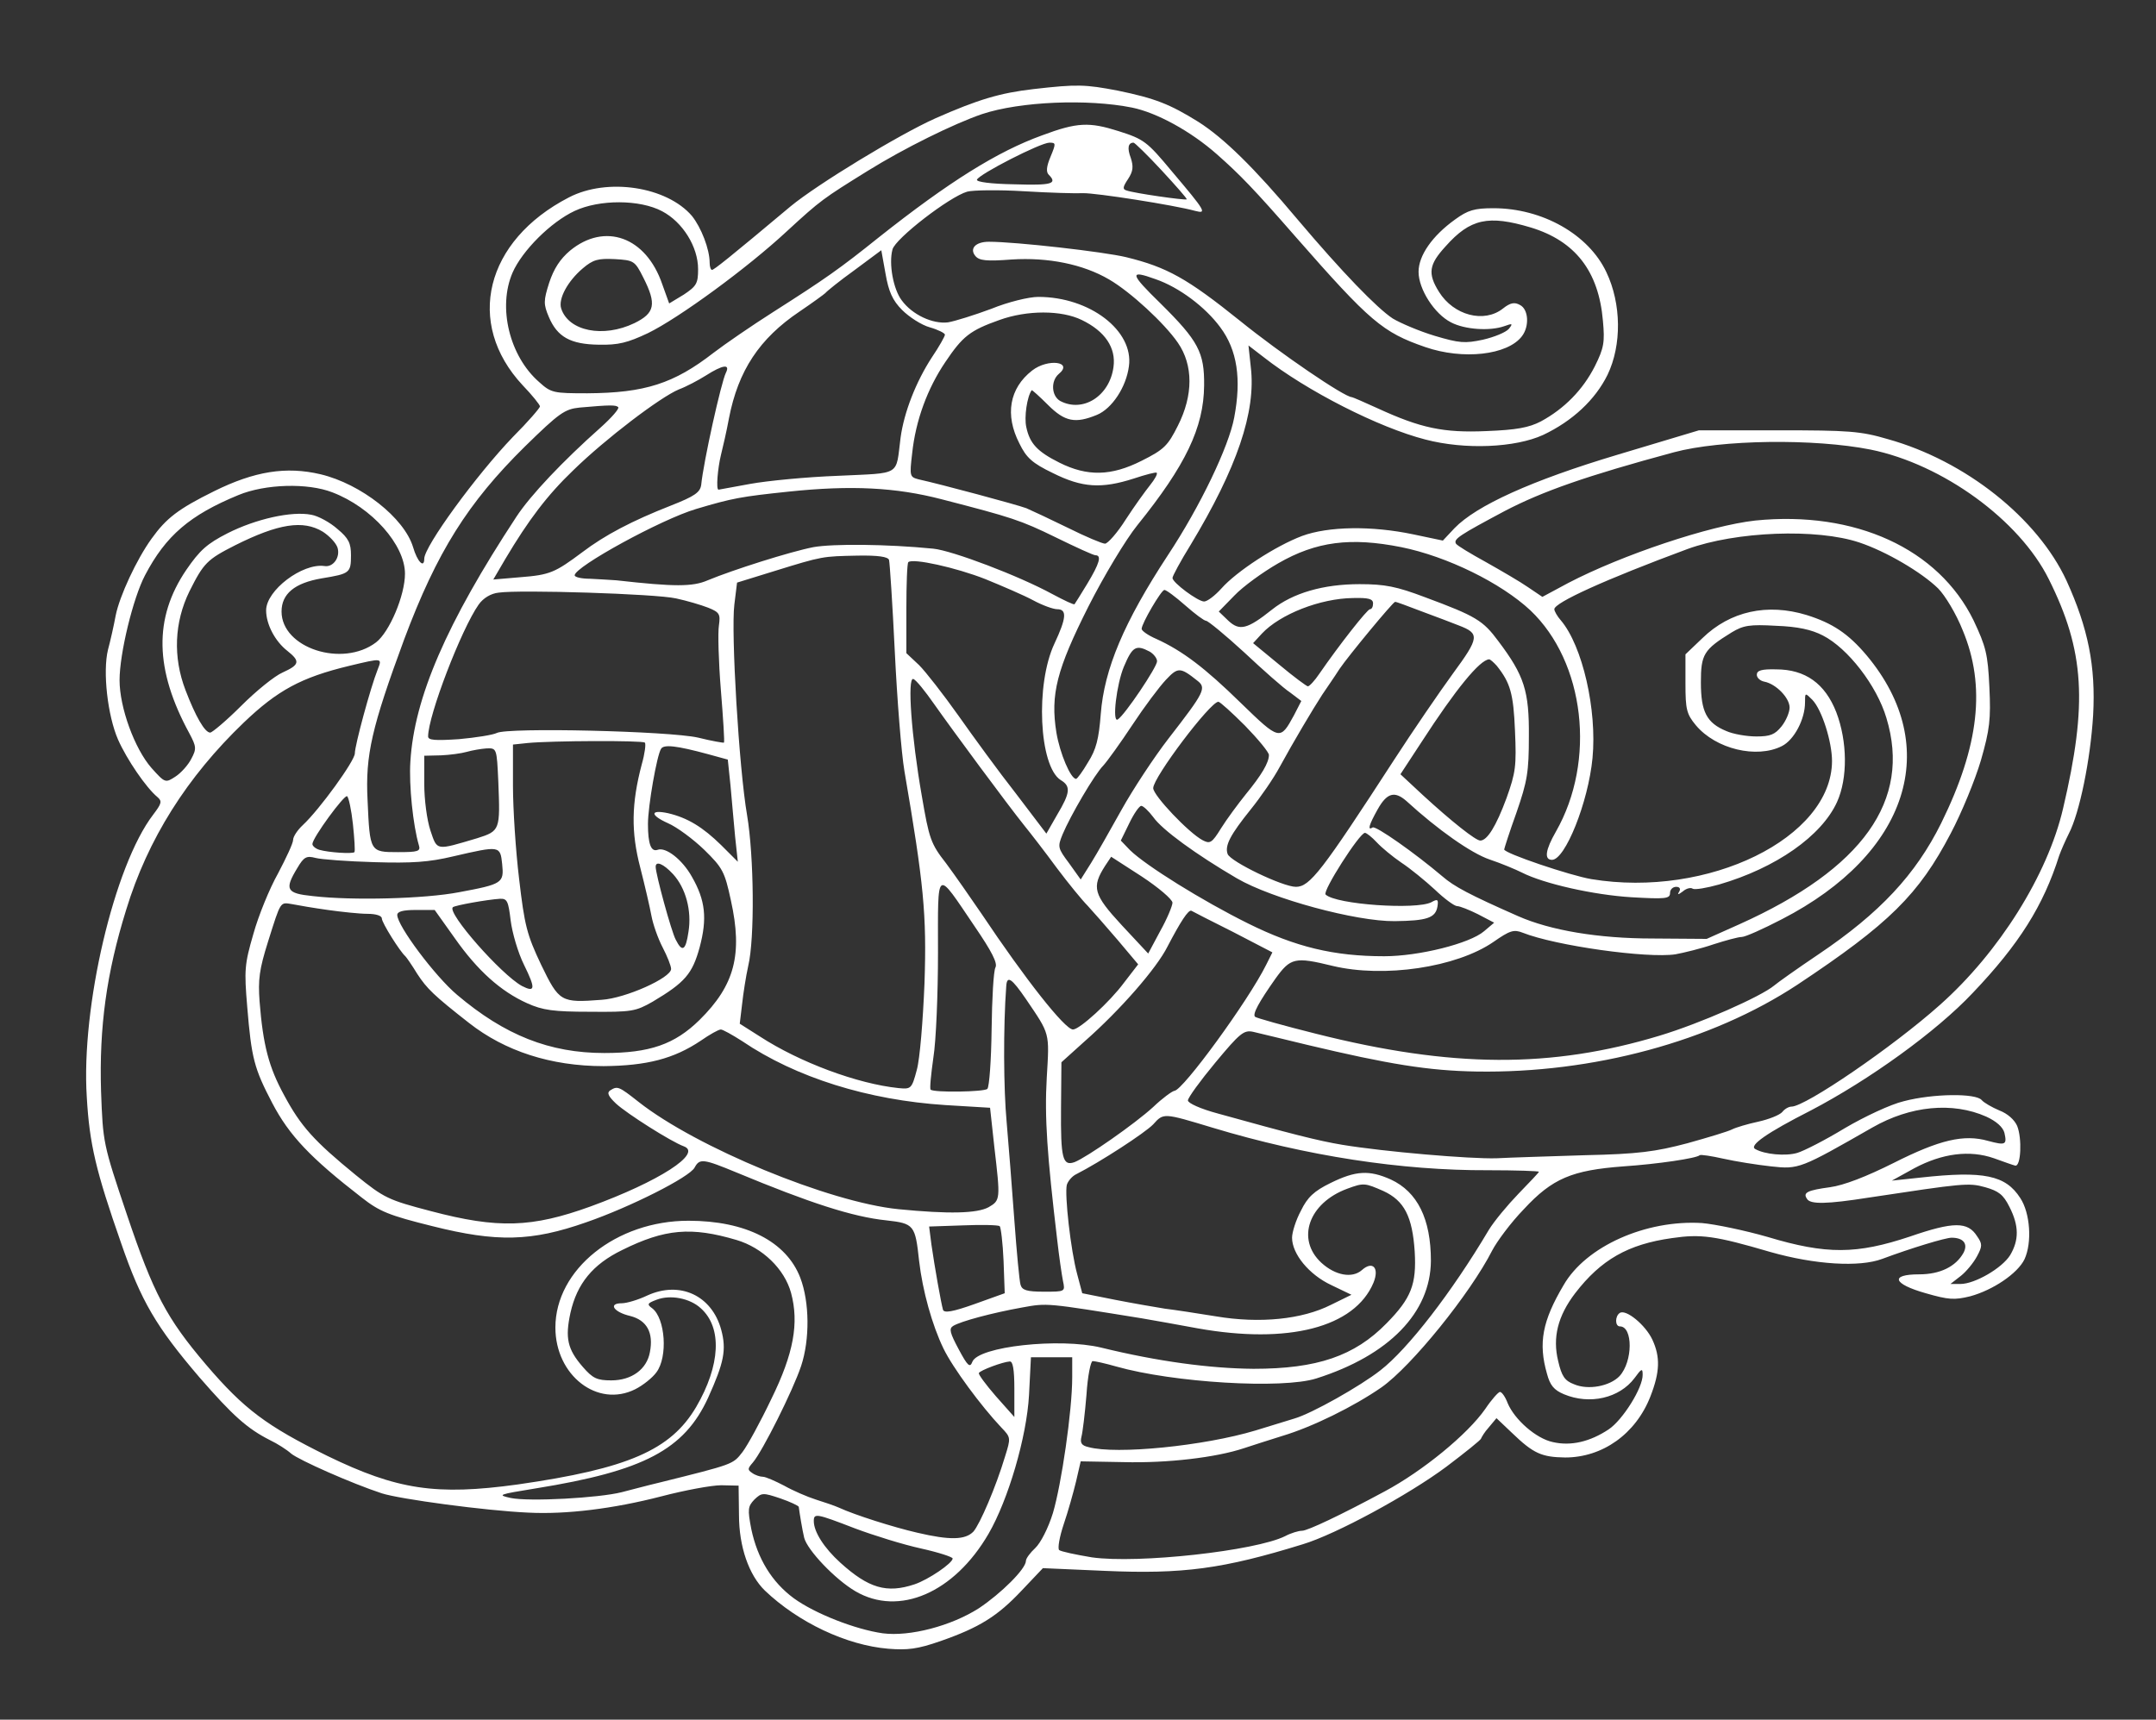 <?xml version="1.0" encoding="UTF-8" standalone="no"?>
<!DOCTYPE svg PUBLIC "-//W3C//DTD SVG 1.1//EN" "http://www.w3.org/Graphics/SVG/1.1/DTD/svg11.dtd">
<!-- Created with Vectornator (http://vectornator.io/) -->
<svg height="100%" stroke-miterlimit="10" style="fill-rule:nonzero;clip-rule:evenodd;stroke-linecap:round;stroke-linejoin:round;" version="1.1" viewBox="0 0 559 446" width="100%" xml:space="preserve" xmlns="http://www.w3.org/2000/svg" xmlns:vectornator="http://vectornator.io" xmlns:xlink="http://www.w3.org/1999/xlink">
<rect x="0" y="0" width="559" height="446" fill="#333333" stroke="none"/>
<defs/>
<g id="Untitled" vectornator:layerName="Untitled">
<path d="M268 23.1C259.3 24.1 253.6 25.8 242.5 30.7C233.1 34.9 211.9 47.8 205 53.5C188.9 67 185.1 70 184.6 70C184.3 70 184 69.2 184 68.2C184 64.6 181.8 59 179.4 56C172.9 48.4 157.5 46 147.5 51.2C125.8 62.4 120.5 83.8 135.5 99.9C138 102.5 140 105 140 105.4C140 105.8 136.9 109.4 133 113.3C123.5 123.2 110 141.7 110 144.9C110 147.5 108.2 145.7 107.1 141.9C104.8 134.3 93.6 125.5 83.1 123C74.2 120.9 66 122.2 55.5 127.4C46.2 132 43.1 134.4 39.3 139.7C35.4 145.1 31 154.6 30 159.6C29.5 162.3 28.6 166.3 28 168.5C26.6 174.2 27.9 185.6 30.6 191.8C32.9 197 37.9 204.3 40.8 206.7C42.1 207.8 41.9 208.4 39.7 211.3C29.6 224.5 21 261.2 22.5 284.5C23.2 296.8 24.9 303.8 31.4 322.4C36.6 337.5 40.5 344.1 51.7 357.2C60.4 367.2 64.1 370.5 70 373.5C71.9 374.4 74.4 376 75.5 377C77.6 378.7 91.1 384.7 99 387.3C103.7 388.8 125.8 391.8 137 392.3C146.8 392.8 159 391.3 171.4 388.1C177.5 386.5 184.5 385.2 187 385.2L191.5 385.3L191.6 392.9C191.6 401.2 194.2 408.5 198.3 412.5C207 420.8 219.5 426.7 230.3 427.6C235.3 428 237.9 427.7 243.9 425.6C253.9 422.1 258.6 419.2 264.9 412.5L270.4 406.7L286.4 407.4C306.7 408.3 317.1 406.9 337.8 400.5C346.4 397.9 365.2 387.7 375 380.4C379.9 376.7 384 373.4 384 373.1C384.1 372.8 384.9 371.4 386 370.2L388 367.8L392 371.6C397.6 377 399.7 377.9 405.8 378C415.5 378 424.1 371.9 427.9 362.2C430.4 355.8 430.5 351.9 428.4 347.4C426.6 343.6 421.6 339.5 420 340.5C418.7 341.3 418.7 344 420 344C423.4 344 423.4 353.1 419.9 356.9C417.4 359.5 411.8 360.6 408.1 359C405.7 358.1 404.9 356.9 404 353C402.5 346.9 403.9 341.3 408.4 335.4C415.1 326.7 422.1 322.7 433.5 321.1C441 320 444.7 320.5 459 324.7C470.6 328 482.1 328.7 488 326.5C495.5 323.7 504.4 321 506 321C509.1 321 510.3 322.6 509.1 324.9C507.1 328.5 503 330.5 497.6 330.5C489.9 330.5 490.8 333 499.3 335.4C505.2 337.1 506.7 337.2 510.8 336.2C516.7 334.6 523.1 330.3 524.9 326.6C526.9 322.3 526.4 314.6 523.8 310.7C520 304.8 514.4 303.6 498 305.4L490.5 306.2L496.3 303C503.6 299.1 510.7 298.2 517 300.4C519.5 301.3 522 302.2 522.5 302.3C524 302.6 524.3 295.2 523 292C522.3 290.4 520.5 288.8 518.4 288C516.5 287.2 514.4 286 513.8 285.3C512.3 283.5 501.2 283.6 493.6 285.6C490.2 286.4 483.4 289.6 478.3 292.6C473.2 295.7 467.7 298.5 466 299C463 299.9 457.5 299.4 455.1 298C453.4 297.1 458.1 293.8 469.5 288C484.6 280.1 502 267.6 511.5 257.5C523.5 244.9 529.8 234.9 533.9 221.9C534.4 220.5 535.5 218 536.4 216.2C539.2 210.8 542 197 542.7 185.5C543.4 172.8 541.4 162.9 535.8 150.6C528.3 134.4 509.6 119.5 489.5 113.9C482.4 111.8 479.3 111.6 461 111.6L440.5 111.6L419.5 117.9C397.1 124.6 382.8 131.1 377.1 137L374.1 140.2L366.5 138.6C355.6 136.3 344.4 136.5 337.6 139C330.7 141.6 320.6 148.2 316.7 152.6C315 154.5 313 156 312.2 156C310.6 156 304 151.1 304 149.9C304 149.4 306.1 145.5 308.7 141.3C320.7 121.4 325.7 106.8 324.3 95.2L323.7 89.6L327.6 92.6C338.8 101.4 357.5 110.9 369.6 114C379.9 116.7 392.9 116.1 400.1 112.8C407.7 109.2 413.6 103.7 416.8 97.2C420.5 89.5 420.4 78.8 416.5 70.6C411.9 60.8 399.9 54 387.2 54C382.3 54 380.6 54.5 377.3 56.9C371.3 61.2 367.8 66.3 367.8 70.5C367.8 75 371.9 81.4 376.2 83.6C379.8 85.5 386.3 85.9 390 84.6C392.2 83.8 392.3 83.9 391.2 85.3C390.4 86.2 387.5 87.4 384.5 88.1C379.8 89.1 378.4 89 372 87.1C368 85.9 363.1 83.8 361.1 82.6C357 79.9 348 70.6 336.5 57C325.1 43.4 317.3 35.8 310.7 31.6C303.3 27 299.5 25.5 289.8 23.5C281.4 21.9 279.3 21.8 268 23.1ZM293.5 27.9C299.9 29.2 308.7 34 315.5 40C321.6 45.4 325 48.9 336 61.5C355.2 83.4 358.5 86.2 369.5 90C379.3 93.4 390.9 92.1 394.6 87.2C396.6 84.6 396.3 80.2 394.1 79.1C392.7 78.3 391.6 78.5 389.7 80C384.8 83.9 376.9 81.8 373.1 75.7C370.1 70.9 370.5 68.6 374.8 63.9C381.2 56.7 385.9 55.7 396.9 59C408.4 62.5 414.5 70.3 415.6 83.2C416.1 88.7 415.9 90.2 413.5 95C410.4 101.1 405.6 106 399.5 109.3C396.4 110.9 393.2 111.5 385.4 111.8C374.2 112.3 368.3 111 357.2 105.9C353.7 104.3 350.7 103 350.5 103C348.6 103 332 91.7 321.5 83.2C307.8 72.2 302.6 69.3 292 66.7C286.2 65.3 263.4 62.7 256.4 62.7C252.9 62.7 251.3 64.5 252.9 66.4C253.9 67.6 255.8 67.8 262.3 67.3C271.7 66.7 280.8 68.5 287.6 72.5C293.1 75.7 301.9 83.8 305.4 88.9C309.4 94.7 309.4 102.5 305.4 110.4C302.8 115.6 301.8 116.6 296 119.5C288.1 123.5 281.9 123.6 274.7 120C268.9 117.1 267 115 266.1 110.8C265.5 108.2 266.3 102.8 267.5 101.2C267.6 101.1 269.5 102.8 271.7 105C276.1 109.4 278.8 109.9 284.4 107.6C288.3 106 292 100.4 292.7 95C294 85.8 282.6 77 269.2 77C266.8 77 261.4 78.3 257 80.1C252.7 81.7 247.6 83.3 245.8 83.6C241.8 84.1 236.5 81.6 233.8 77.9C231.6 75 230.4 68.4 231.4 64.7C232.1 61.9 246.2 51 250.8 49.7C252.3 49.3 258.9 49.2 265.5 49.6C272.1 50 279 50.2 280.8 50.1C284 50 304.5 53.2 309.9 54.7C313 55.5 312.6 54.8 303.8 44.4C297.4 36.7 296.6 36.1 290 34C282.4 31.6 279.3 31.7 270.2 35.1C258.6 39.3 246.1 47.1 227.8 61.6C217.7 69.7 214 72.3 200.5 80.9C195 84.4 188 89.2 185 91.5C174.7 99.5 167.2 101.9 152.3 102C143.5 102 142.9 101.9 139.8 99.1C132.1 92.4 129 79.7 132.9 70.7C135.4 65 142.8 57.6 149 54.7C155.4 51.7 165.9 51.7 171.7 54.8C177 57.6 181 64 181 69.8C181 73.5 180.6 74.2 177.3 76.4L173.5 78.7L171.7 73.7C167.5 61.4 156.8 57.6 147.8 65C145.2 67.2 143.6 69.7 142.4 73.3C140.9 78 140.9 78.9 142.3 82.2C144.5 87.4 147.9 89.3 155.3 89.4C160.3 89.5 162.7 88.9 168 86.4C176 82.5 193.8 69.5 204.1 59.9C212.8 51.9 213.4 51.5 225 44.3C234.5 38.4 247.3 32.1 254.6 29.6C264.5 26.3 282 25.6 293.5 27.9ZM272.4 40.6C271.3 43.2 271.2 44.6 271.9 45.3C274.3 47.7 272.6 48.1 263 47.8C257 47.7 253.1 47.2 253.3 46.6C253.8 45.2 269.8 37 272.1 37C273.8 37 273.8 37.2 272.4 40.6ZM301.2 44.2C304.9 48.2 307.8 51.5 307.7 51.7C307.3 52 294 50.1 292.1 49.4C291 49.1 291.1 48.5 292.5 46.4C293.8 44.4 293.9 43.2 293.2 41C292.2 38.4 292.5 37 293.9 37C294.2 37 297.5 40.2 301.2 44.2ZM233.9 80.4C235.7 82.2 238.9 84.3 241.1 84.9C243.2 85.5 245 86.4 245 86.8C245 87.2 243.5 89.9 241.6 92.7C237.5 99 234.4 106.9 233.5 113.5C232.2 123.6 233.9 122.6 217.3 123.4C209.1 123.7 198.9 124.7 194.5 125.5C190.1 126.3 186.4 127 186.3 127C185.6 127 186.1 121.4 186.9 118.1C187.4 116.1 188.4 111.8 189 108.5C191.4 96.1 196.9 87.8 207.3 80.8C210.7 78.5 213.7 76.3 214 76C214.3 75.6 217.6 72.9 221.5 70.1L228.5 64.9L229.6 71C230.4 75.6 231.4 77.9 233.9 80.4ZM166.8 72C170.3 78.9 169.8 81.2 164.5 83.8C156.4 87.7 147.4 85.9 145.5 80C144.7 77.5 147.2 72.9 151.1 69.6C153.8 67.3 155.1 67 159.4 67.2C164.3 67.5 164.6 67.6 166.8 72ZM299.6 72.4C305.7 74.5 312.5 79.6 316.4 84.9C320.8 90.8 321.9 98.3 320 108.3C318.6 115.8 311.2 131.3 302.8 144C291.4 161.4 286.3 173.5 285.4 185.2C284.9 191.7 284.2 194.4 282.1 197.7C280.7 200.1 279.3 202 279 202C277.6 202 274.8 195.4 273.9 190C272.3 180.1 274 173.6 282.2 157.3C286.2 149.4 291.9 139.9 294.9 136.2C307.4 120.7 312.1 110.9 312.2 100C312.3 91.4 310.7 88.4 300.9 78.7C292.9 70.9 292.7 69.9 299.6 72.4ZM280.5 83C286.5 85.9 289.4 90.2 288.7 95.2C287.7 102.7 280.8 107.1 274.9 104C272.6 102.7 272.4 98.8 274.5 97C278.4 93.8 271.7 92.9 267.6 96.1C261.7 100.7 260.5 107.6 264.3 115C266.1 118.7 267.6 120.1 273 122.7C280.6 126.5 285.6 126.8 294 124.1C297 123.1 299.7 122.4 299.9 122.6C300.2 122.9 299.4 124.3 298.2 125.8C297 127.3 294.1 131.3 291.9 134.7C289.7 138.2 287.2 141 286.5 141C285.8 141 281.5 139.2 276.9 136.9C272.4 134.7 267.5 132.4 266.1 131.8C263.7 130.9 244 125.6 238.1 124.3C235.9 123.7 235.8 123.5 236.5 117.6C237.4 109 240.5 100.7 245.1 93.9C249.6 87.2 251.5 85.7 259.1 83C266.3 80.4 275.2 80.4 280.5 83ZM188.2 96.7C187 99.1 182.4 119.7 181.8 125.8C181.5 127.7 180.1 128.7 174 131.1C163.8 135.1 156.8 138.8 151 143.2C143.9 148.5 142.6 149.1 134.9 149.7L127.9 150.3L131 145C137 134.9 141.9 128.4 148.7 121.9C157 113.8 171.2 103 176 101C177.9 100.3 181.1 98.6 183 97.4C187.4 94.6 189.4 94.3 188.2 96.7ZM160.3 105.6C160.6 106 158.6 108.3 155.7 110.9C145.9 119.6 137.5 128.5 133.9 134C115.7 161.7 107.4 181 106.4 197.5C106 203.7 107.1 214.1 108.6 219.2C109.1 220.8 108.4 221 103.2 221C95.9 221 95.9 221 95.3 207.5C94.7 195.8 96.4 188.6 104.8 165.8C113.3 143.1 121.3 130.4 136.1 115.8C145 107.1 146.4 106.1 150.3 105.7C158.2 105 159.7 105 160.3 105.6ZM485 116.6C503.7 120.4 523.6 134.9 531.2 150.2C540.5 168.8 541.3 182.5 534.9 209.7C530.9 226.9 518.3 247 503 260.6C490.8 271.5 468.1 287 464.5 287C463.8 287 462.7 287.6 462.1 288.4C461.4 289.2 458.6 290.3 455.9 290.9C453.1 291.5 450.1 292.4 449.1 292.9C448.2 293.4 442.9 295 437.5 296.5C429.2 298.7 424.7 299.3 411 299.6C401.9 299.9 391.6 300.2 388 300.4C381.1 300.6 358.9 298.7 348 296.9C341.9 295.9 334.5 294 315.8 288.8C311.3 287.6 308 286.1 308 285.4C308 284.7 311.2 280.3 315.1 275.6C321.5 267.9 322.5 267.1 324.9 267.6C326.3 267.9 332.7 269.5 339 271C360 276 370.4 277.7 382.8 277.9C413 278.4 443.7 270.1 466 255.4C489.8 239.6 497.5 232 505.8 216.1C508.6 210.8 512.1 202.3 513.6 197.2C515.9 189.2 516.2 186.5 515.8 178.2C515.4 169.6 514.9 167.7 511.7 160.9C502.6 142.3 481 132.4 455.1 135C443.3 136.3 420.6 143.9 406.6 151.2L399.9 154.8L396.2 152.3C394.2 150.9 389.2 148 385.3 145.8C381.3 143.6 377.8 141.5 377.5 141C376.8 139.8 378.4 138.8 390.2 132.5C400 127.4 411.4 123.4 434 117.3C446.3 114 470.4 113.7 485 116.6ZM86.2 127.7C96.4 131.6 105 141.3 105 148.8C105 154.4 101 163.9 97.5 166.6C88.8 173.2 73 168.1 73 158.6C73 154 76.4 151.2 83.4 150C90.7 148.8 91 148.6 91 144C91 140.9 90.4 139.6 87.5 137.2C85.6 135.5 82.5 133.8 80.7 133.5C75.6 132.5 66.3 134.6 59 138.3C53.7 141 51.8 142.7 48.3 147.8C39.8 160.3 40.1 173.7 49.1 190.2C50.9 193.6 51 194.2 49.6 196.8C48.8 198.4 46.9 200.5 45.5 201.4C42.9 203.1 42.8 203.1 39.3 199.2C34.9 194.2 31 183.5 31 176.4C31 169.5 34.5 155.1 37.6 149.2C43 138.9 49.2 133.6 61.8 128.4C68.8 125.5 79.8 125.2 86.2 127.7ZM244.2 129.5C262.4 134.2 264.6 134.9 273.8 139.4C278.9 141.9 283.5 144 284 144C285.7 144 285.1 146.1 281.9 151.4C280.2 154.2 278.7 156.6 278.6 156.7C278.4 156.9 275.9 155.7 272.9 154.1C264.1 149.3 246.9 142.8 242 142.3C229.9 141.1 216 141 210.9 141.9C204.8 143.1 190 147.8 183.5 150.5C179.6 152.2 174.9 152.2 159.8 150.5C158.2 150.4 155.2 150.2 153 150.1C150.8 150.1 149 149.7 149 149.2C149 147 171.4 134.7 180.5 132C189.9 129.2 192.1 128.8 204.5 127.5C220.7 125.8 232.3 126.4 244.2 129.5ZM83.7 137.9C85.4 139 87.1 140.8 87.5 142C88.3 144.5 86.4 147.2 84.1 146.8C78.4 146 69 153.1 69 158.3C69 161.9 71.3 166.3 74.5 168.8C77.9 171.5 77.7 172.4 73.3 174.4C71.2 175.3 66.4 179.2 62.5 183.1C58.7 186.9 55 190 54.5 190C53.1 190 50.7 185.8 48.1 179C44.8 170.4 45.2 161.4 49.1 153.4C52.8 146 53.7 145.1 61 141.4C72.2 135.8 78.6 134.8 83.7 137.9ZM482.1 140.7C489 143 498.2 148.4 502.5 152.6C504.3 154.4 507.2 159.2 508.9 163.5C514.9 177.9 513.2 193.4 503.3 213.5C496.7 226.8 487.4 236.8 471.5 247.5C466 251.2 460.8 254.9 460 255.6C456.5 258.5 440.9 265.4 430.3 268.6C402.2 277.1 376.5 277 341.2 268.1C332.8 266 325.7 264 325.4 263.7C324.7 263 326.4 259.9 330.7 253.8C334.6 248.4 335.7 248.1 345.5 250.5C358.8 253.7 377.6 250.9 387.2 244.3C391.5 241.3 392.5 241 394.8 241.9C403.4 245.3 427.1 248.6 434.4 247.5C436.6 247.1 441.1 246 444.3 244.9C447.4 243.9 450.7 243 451.6 243C452.5 243 457.2 240.9 462 238.4C494.8 221.5 503.8 193.7 484 170C479.2 164.3 475.1 161.6 468.4 159.5C458.2 156.4 448.6 158.5 441.4 165.5L437 169.7L437 177.3C437 184 437.3 185.2 439.7 188.1C444.9 194.3 455.5 196.8 462 193.5C465.2 191.9 468 186.5 468 182.2C468 179.6 468 179.6 469.9 181.5C472.4 184.1 475 192.4 475 197.4C474.9 217.3 442.9 233 412.6 228C407.2 227.1 390 221.3 390 220.3C390 220.1 391.4 215.7 393.2 210.7C396 202.6 396.4 200.2 396.4 191C396.5 179.2 395.2 175.2 388.5 166.3C384.5 160.9 382.7 159.8 369.5 154.9C362.1 152.1 359.1 151.5 352.5 151.5C343.1 151.5 335.2 153.8 329.8 158.1C323.4 163.2 321.4 163.7 318.5 161L316 158.6L320.1 154.4C322.3 152.1 327.4 148.4 331.4 146.1C341.3 140.4 350.2 139.3 363.3 141.9C375.2 144.3 389.2 151.2 396.8 158.3C410.9 171.7 413.9 197.3 403.4 215.7C400.7 220.4 400.3 223 402.4 223C405.8 223 411.8 208.1 412.9 196.6C414.1 184.1 410.3 167.5 404.7 160.9C403.8 159.9 403 158.5 403 158C403 156.3 416.2 150.3 437.5 142.4C450.1 137.8 471.1 137 482.1 140.7ZM230.5 145.2C230.7 145.9 231.4 156.6 232 169C232.6 181.4 233.7 195.3 234.5 200C239.5 229.2 240.3 237.1 239.7 255C239.3 264.7 238.5 274.7 237.7 277.5C236.4 282.4 236.2 282.5 233 282.2C222.3 281.1 207.3 275.5 197 268.8L191.8 265.5L192.4 260.5C192.7 257.7 193.4 253.2 194 250.5C195.7 243.4 195.5 222.1 193.7 211.4C191.6 199.3 189.5 163.9 190.4 156.8L191.1 151.1L200.8 148.1C213.4 144.2 213.2 144.3 222.3 144.1C227.7 144 230.2 144.4 230.5 145.2ZM255.5 150.2C259.9 152 265.5 154.4 267.9 155.7C270.3 157 273.1 158 274.1 158C276.7 158 276.5 160.3 273.4 166.9C268.4 177.5 269.4 198.7 275 202.3C277.7 203.9 277.5 205.6 274.1 211.3L271.3 216.2L263.4 205.8C259 200.2 252.3 191 248.5 185.6C244.6 180.1 240 174.2 238.3 172.5L235 169.4L235 157.8C235 151.5 235.2 146.1 235.5 145.8C236.6 144.7 247.9 147.2 255.5 150.2ZM175.3 155.2C178.1 155.8 181.8 156.9 183.6 157.6C186.6 158.8 186.8 159.3 186.4 162.2C186.1 164 186.3 171.5 186.9 178.9C187.5 186.3 187.9 192.5 187.7 192.6C187.6 192.7 184.6 192.2 181 191.3C173.5 189.6 131.6 188.6 128.8 190.1C127.8 190.6 123.4 191.3 119 191.7C112.9 192.1 111 192 111 191C111 185.6 119.6 163.2 124.1 156.8C125.3 155.1 127.3 153.9 129.3 153.7C134.7 152.9 170 154 175.3 155.2ZM307.3 157C309.8 159.2 312.2 161 312.7 161C313.2 161 317.7 164.7 322.6 169.2C327.5 173.8 332.8 178.5 334.5 179.6L337.4 181.8L335.5 185.5C331.9 192.1 331.8 192.1 321.7 182.3C312.4 173.2 306.6 168.8 299.8 165.7C297.7 164.8 296 163.6 296 163.1C296 161.7 301.1 153 301.9 153C302.4 153 304.8 154.8 307.3 157ZM356 156.5C356 157.3 355.7 158 355.2 158C354.5 158 347.2 167.3 342.1 174.7C340.9 176.5 339.5 178 339.1 178C338.8 178 335.4 175.5 331.7 172.4L324.9 166.8L327.2 164.3C331.9 159.3 342.3 155.2 350.8 155.1C354.8 155 356 155.3 356 156.5ZM368.7 158.6C372.5 160 376.7 161.6 378.2 162.2C383.7 164.3 383.6 165.3 376.7 174.7C373.2 179.5 366.3 189.6 361.5 197C342.7 226 339.6 230 336 230C332.6 230 319.1 223.5 318.3 221.5C317.5 219.3 319 216.5 324.3 209.9C326.8 206.8 330.2 201.9 331.8 198.9C335.4 192.3 340.4 183.9 342.8 180.2C343.8 178.7 345.9 175.7 347.3 173.5C349.6 170.1 361.1 156.2 361.7 156.1C361.9 156 365 157.2 368.7 158.6ZM472.6 164.8C479.1 168.1 486.6 177.8 489.1 186.2C495.6 207.6 483 225.3 451 239.7L442.5 243.5L428.5 243.4C414.4 243.4 402 241.3 393.6 237.6C380.9 232 377 229.9 374 227.3C366.8 221.2 356.7 214.1 355.9 214.6C354.5 215.5 354.9 214 357.2 209.9C359.6 205.6 361.6 205.1 364.6 207.7C372.9 215.3 381.5 221.3 386.2 222.9C389.2 223.9 393 225.5 394.6 226.3C400.3 229.2 413.2 232.1 423 232.7C431.8 233.2 433 233.1 433 231.6C433 230.7 433.7 230 434.6 230C435.5 230 435.8 230.5 435.4 231.2C434.8 232.1 435.1 232.1 436.3 231.2C437.2 230.4 438.4 230.1 438.9 230.5C439.5 230.8 442.5 230.3 445.7 229.4C460.5 225.1 472.3 216.8 476.3 208C479.1 201.8 479 192.3 476.1 184.7C473.2 177.3 468.1 173.6 460.5 173.6C456.7 173.5 455.5 173.9 455.5 175C455.5 175.8 456.4 176.6 457.5 176.8C460.5 177.4 464 181 464 183.5C464 184.7 463.1 186.9 461.9 188.4C460.2 190.5 459 191 455.4 191C452.9 191 449.4 190.4 447.6 189.6C442.5 187.5 441 184.6 441 177C441 169.7 441.7 168.5 449 164C452 162.2 453.6 161.9 460.5 162.3C466.1 162.5 469.7 163.3 472.6 164.8ZM298.1 169C299.1 169.6 300 170.7 300 171.5C300 173 291.6 185.5 289.8 186.6C288.3 187.5 289.5 177.4 291.4 172.9C293.6 167.7 294.5 167.1 298.1 169ZM97.9 173.7C96.1 178.2 92 193.3 92 195.4C92 197.3 82.9 209.9 78.5 214C77.1 215.3 76 217 76 217.8C76 218.7 74.2 222.5 72.1 226.5C69.9 230.4 67 237.5 65.7 242.2C63.4 250.1 63.3 251.6 64.1 261.1C65.2 274.5 65.9 277.1 70.6 286.1C75 294.5 80.5 300.3 93.8 310.6C98.4 314.2 100.8 315.2 112.1 318C128.8 322.2 137.8 322 152 317C163.3 313.1 178.8 305.3 180.1 302.8C181.4 300.4 182.3 300.5 191 304.1C210 312 221.1 315.6 229.8 316.5C237 317.3 237.3 317.7 238.3 327C239.2 334.8 241.7 343.7 244.6 349.7C247 354.7 254.4 364.7 259.6 370.2C262.1 372.8 262.1 372.9 260.6 377.7C258.2 385.7 254.1 395.2 252.4 397.2C250.3 399.4 246.3 399.5 237.8 397.5C231.7 396.1 221.6 392.9 217.5 391C216.4 390.5 213.7 389.6 211.5 388.9C209.3 388.2 205.6 386.6 203.3 385.3C201 384.1 198.5 383 197.8 383C197.1 383 195.8 382.6 195 382C193.8 381.2 193.8 380.9 195.2 379.3C197.7 376.4 205.6 360.6 207.7 354.3C210 347.4 209.9 337.7 207.5 331.4C203.9 322 193.4 316.6 178.5 316.6C159.8 316.6 144 329.2 144 344.3C144 356.7 154.9 365.2 164.7 360.3C166.7 359.3 169.2 357.3 170.2 355.9C173.2 351.9 172.5 341.9 169.1 339.3C167.7 338.3 167.8 338 170.2 337.1C173.8 335.7 178.9 336.7 181.7 339.3C187.3 344.3 186.8 354.1 180.5 364.9C173.9 376.1 162.8 380.9 134.2 385C113.1 387.9 103 386.4 84.9 377.6C69.1 369.8 63.3 365.5 53.4 353.9C43.2 341.9 39.8 335.5 32.9 315C26.7 296.6 26.7 296.4 26.2 283C25.7 266.4 27.6 252.4 32.7 236C38.3 217.6 48.5 201.5 63.2 187.4C72 179 78.1 175.7 90.5 172.7C99.3 170.6 99.1 170.6 97.9 173.7ZM388.1 172.7C391.6 177.1 392.4 179.9 392.8 189.5C393.2 198.6 393 200.3 390.6 207C387.9 214.3 385.6 218 383.8 218C382.6 218 376.3 213 368.9 206.2L363.1 200.8L368.6 192.4C377.4 178.8 383.7 171.1 386.1 171C386.4 171 387.3 171.8 388.1 172.7ZM310.4 176.5C312.9 178.4 312.3 179.5 303 191.5C299.2 196.4 293.7 204.8 290.8 210C287.9 215.2 284.4 221.4 282.9 223.8L280.2 228.1L277.2 223.9C274.2 219.9 274.2 219.6 275.5 216.4C277.5 211.6 283.8 200.8 286.1 198.5C287.1 197.4 290.5 192.7 293.6 188C296.7 183.3 300.6 178.1 302.3 176.3C305.4 173 306 173 310.4 176.5ZM242.2 182.6C247.2 189.7 261.1 208.5 265.5 214C267.2 216.1 271 221 274 225.1C277 229.1 280.6 233.5 282 234.9C283.3 236.3 286.8 240.3 289.8 243.8L295.1 250.1L291.4 254.9C287.7 259.9 279.9 267 278.2 267C276.1 267 265.8 253.9 254.5 237C251.7 232.9 247.6 227 245.3 223.9C241.3 218.8 240.9 217.5 239 206.4C236.3 191 235.2 175.6 236.8 176.1C237.5 176.3 239.9 179.3 242.2 182.6ZM322.8 188.2C326.2 191.7 329 195.1 329 195.8C329 197.8 327.1 201 323 206C321 208.5 318.1 212.4 316.6 214.8C314.2 218.7 313.7 218.9 311.8 217.9C308.2 216 299 206.3 299 204.4C299 201.6 313.8 182 315.9 182C316.3 182 319.4 184.8 322.8 188.2ZM167.2 192.6C167.5 192.9 167.2 195.4 166.4 198.2C163.7 208.4 163.6 215.8 166 225C167.2 229.7 168.5 235.3 168.9 237.5C169.3 239.7 170.6 243.4 171.8 245.7C173 248 174 250.5 174 251.3C174 253.6 162.2 258.9 156 259.3C145.4 260.1 145 259.9 140.3 250.2C136.6 242.4 136 240 134.6 228C133.7 220.6 133 209.7 133 203.8L133 193.1L136.8 192.7C142.9 192.1 166.6 192 167.2 192.6ZM183.6 195.6L188.7 197L189.4 203.7C189.7 207.5 190.3 213.4 190.6 217L191.3 223.5L187 219.2C182.2 214.5 178.3 212.1 173.2 210.9C168.5 209.9 168.5 211.4 173.2 213.5C175.5 214.5 179.7 217.6 182.6 220.4C187.4 225.1 187.9 226.1 189.5 233.5C192.6 247.5 190.5 255.5 181.4 264.5C174.9 270.9 168.4 273.1 156.7 273.1C142.5 273.1 130.9 268.5 118.5 258C112.8 253.2 103 240.1 103 237.3C103 236.4 104.5 236 107.8 236L112.7 236L117.9 243.3C123.8 251.7 129.8 257.1 136.7 260.2C140.7 262 143.5 262.4 153 262.4C163.8 262.5 164.8 262.3 169.2 259.8C177.6 254.8 179.5 252.6 181.4 245.7C183.4 238.2 182.9 233.5 179.4 227.4C176.9 222.9 172.6 219.6 170.5 220.4C168.8 221 168 218.9 168 213.7C168 209.1 170.3 195.9 171.4 194.2C172.1 193 175.5 193.4 183.6 195.6ZM129.2 202.7C129.7 215.3 129.7 215.5 123.7 217.4C112.9 220.6 113.4 220.7 111.6 215.4C110.7 212.7 110 207.4 110 203.3L110 196L114.3 195.9C116.6 195.8 119.6 195.4 121 195C122.4 194.6 124.7 194.2 126.1 194.1C128.8 194 128.8 194 129.2 202.7ZM91.5 213.7C91.9 217.5 92.1 220.7 91.9 221C91.4 221.5 85.2 221.1 82.8 220.4C81.8 220.1 81 219.4 81 218.9C81 217.3 89.3 206 90 206.5C90.4 206.8 91.1 210 91.5 213.7ZM299 211.9C301.3 215.2 310.1 221.6 320.7 227.8C329.8 233.1 351.6 239 361.6 238.9C369.9 238.8 372.2 238.1 372.7 235.1C373 233.2 372.7 233.1 371.1 234C367.2 236 346.4 234.6 343.7 232C342.8 231.2 352.5 216 353.9 216C354.3 216 355.7 217.1 357 218.5C358.2 219.8 361.1 222.2 363.3 223.7C365.6 225.2 369.5 228.4 372 230.7C374.5 233.1 377.1 235 377.8 235C378.5 235 381 236 383.2 237.1L387.4 239.3L384.8 241.5C381.1 244.7 367.9 248 358.9 248C345.8 248 335.9 245.6 323.6 239.5C311.7 233.6 297.1 224.5 293 220.5L290.6 218L292.8 213.5C294 211 295.4 209 295.9 209C296.4 209 297.8 210.3 299 211.9ZM130.2 224.1C130.7 229 130.3 229.3 119 231.4C110.2 233.1 91.4 233.6 81.1 232.4C74.2 231.7 73.7 230.7 77.1 225.1C78.8 222.2 79.5 221.9 81.8 222.5C83.3 222.9 90.1 223.4 97 223.6C106.9 223.9 111.2 223.6 117.5 222.1C129.6 219.3 129.7 219.3 130.2 224.1ZM304 234.1C304 234.9 302.6 238.3 300.8 241.5L297.7 247.3L290.8 239.9C283.5 232 283 230.1 286.5 224.6L288.1 222.2L296 227.3C300.4 230.2 303.9 233.2 304 234.1ZM174.5 226.7C177.8 230.3 179.4 236.2 178.5 241.7C177.8 246.5 176.9 247.1 175.2 243.7C174.1 241.7 170 226.7 170 224.8C170 223.2 172 224 174.5 226.7ZM252.8 240.4C257.1 246.7 258.7 249.8 258.1 250.9C257.6 251.8 257.2 259 257.1 267C257 275 256.5 281.9 256 282.4C255.2 283.2 242.1 283.4 241.3 282.6C241 282.4 241.4 278.6 242 274.3C242.7 270 243.2 257.8 243.2 247.1C243.2 224.7 242.5 225.2 252.8 240.4ZM132.4 238.7C132.8 241.9 134.3 247.1 135.9 250.3C138.9 256.4 138.8 257.5 135.3 255.7C129.9 252.7 115.9 236.8 117.4 235.3C117.9 234.8 126.4 233.3 129.6 233.1C131.5 233 131.8 233.7 132.4 238.7ZM85 236C88.6 236.5 93.2 237 95.3 237C97.5 237 99 237.5 99 238.2C99 239.3 103.7 246.8 105.1 248C105.4 248.3 106.8 250.3 108.2 252.6C110.7 256.4 112.4 258.1 121.6 265.3C130.9 272.6 142.8 276.5 156.5 276.5C167.7 276.4 174.7 274.6 181.7 269.9C184 268.3 186.3 267 186.9 267C187.4 267 189.9 268.4 192.4 270C206.4 279.5 225.1 285.3 245.1 286.6L256.7 287.3L257.8 297.4C259.4 311.1 259.4 311.3 256.3 313.1C253.3 314.7 246.1 314.9 232.9 313.6C215 311.8 180.6 297.6 165.6 285.8C160.4 281.7 160.1 281.6 158.2 282.8C157.3 283.4 157.7 284.3 159.7 286.2C162.5 288.8 174 296.1 177.3 297.3C182.2 299.1 170.9 306.4 153.1 312.9C137.9 318.4 129.1 318.7 111.7 314.1C100.6 311.2 99.6 310.7 92.3 304.8C81.4 295.9 78 292.1 73.7 284.1C69.7 276.8 68.2 271.1 67.3 259.7C66.9 254.1 67.2 251.5 69.5 244.2C72.9 233.4 72.6 234 75.8 234.5C77.3 234.8 81.4 235.5 85 236ZM319.7 241.7L329.9 247L328.3 250.2C323.7 259.5 306.7 282.8 304.5 282.9C303.9 283 301.4 284.8 299 287.1C294.2 291.5 281.7 300.2 278.6 301.4C275.5 302.5 275 300.4 275.1 287.5L275.2 275.5L281.3 270C290.5 261.9 299.9 251.1 302.7 245.5C306.1 239 308.1 235.9 308.9 236.2C309.2 236.4 314.1 238.9 319.7 241.7ZM266 259.1C272.3 268.4 272.1 267.6 271.4 279.5C270.8 289.8 271.5 299.6 274.1 321.5C274.6 325.9 275.3 330.7 275.6 332.2C276.2 335 276.2 335 270.7 335C266.2 335 265 334.6 264.6 333.2C264.3 332.2 263.6 324.7 263 316.5C262.4 308.2 261.5 296.8 261 291C260.2 282.5 260.1 266.4 260.9 255.7C261.1 252.9 262.3 253.7 266 259.1ZM515 289.6C517.6 290.8 519.3 292.3 519.7 293.8C520.4 296.9 520 297.1 515.5 295.9C509.2 294.1 502.9 295.6 491 301.6C483.8 305.2 478.1 307.4 474.5 307.9C468.6 308.7 467.4 309.3 468.5 310.9C469.3 312.4 473.7 312.3 484.5 310.6C509 306.9 510.4 306.7 514.7 307.9C518.2 308.9 519.4 309.8 521 313C523.5 317.9 523.5 321.6 521.2 325.5C519.1 328.9 512 333 508.3 333L505.7 333L508.4 330.9C509.8 329.8 511.7 327.5 512.6 325.8C514 323.2 514 322.6 512.6 320.6C510.2 316.8 506.5 316.8 495.2 320.7C481.4 325.3 473.6 325.4 458.3 320.8C452.4 319.1 444.7 317.5 441.3 317.2C426.8 316.3 411.2 323.2 405.4 333.3C399.9 342.6 398.8 348.3 401.1 356.3C401.9 359.3 402.9 360.5 405.5 361.6C412.2 364.4 419.9 362.6 423.8 357.4C425.6 354.9 425.9 354.8 425.9 356.5C426 359.9 420.7 368.3 417.1 370.7C412.3 373.9 407.3 375.1 402.6 374C398.3 373.1 392.7 368.2 390.9 363.9C390.3 362.3 389.4 361 388.9 361C388.5 361 386.7 363 385.1 365.4C380.5 372 368.9 381.5 359 386.8C347.5 393 339 397 337.6 397C336.7 397 334.7 397.6 333.2 398.4C325.6 402.2 295.1 405.6 283.1 403.9C278.9 403.2 275.1 402.4 274.6 402C274.2 401.5 274.7 398.6 275.8 395.3C276.9 392.1 278.3 387.1 279 384.2L280.2 379L291.3 379.2C302.7 379.5 315.3 378 322.5 375.6C324.7 374.9 329.2 373.4 332.5 372.4C340.2 370.1 351 364.8 358.2 359.8C366 354.3 381.2 335.5 386.9 324.3C388.1 322 391.7 317.1 395.1 313.6C402.5 305.6 407.6 303.5 420.9 302.5C429.8 301.9 439.9 300.4 440.7 299.6C441 299.4 443.7 299.8 446.8 300.5C449.9 301.2 455.5 302.1 459.2 302.5C466.4 303.3 466.8 303.1 485.5 292.4C495.3 286.8 506.2 285.7 515 289.6ZM314.5 292.5C338.7 299.8 363.4 303.6 385.8 303.5C393 303.5 399 303.7 399 303.9C399 304.1 396.6 306.6 393.7 309.6C390.9 312.5 387.4 316.7 386 319C376.4 335.2 365 349.9 357.9 355.4C352.7 359.5 340.1 366.6 335.6 367.9C333.9 368.4 329.4 369.8 325.5 371C312.2 375 289.4 377.3 282.2 375.3C280.4 374.9 280 374.2 280.4 372.6C280.7 371.5 281.3 366.6 281.7 361.7C282 356.9 282.8 353 283.3 353C283.9 353 286.6 353.6 289.4 354.4C304.2 358.6 332.5 360.3 341.3 357.5C360.2 351.5 370.9 340.4 371 327C371 316.1 367.5 309.1 360.6 305.9C355 303.4 351.5 303.6 345 306.8C340.7 308.9 339 310.5 337.3 314C336 316.4 335 319.6 335 321C335 325.2 339.4 330.6 345.2 333.3L350.4 335.8L345.1 338.4C337.6 342.2 326.6 343.3 315.3 341.4C310.4 340.6 304.5 339.7 302 339.4C299.5 339 293.7 338 289.1 337.1L280.6 335.4L279.3 330.5C277.6 324.3 276 309.8 276.6 307.3C276.9 306.3 278 305 279.1 304.5C285.2 301.4 296.9 293.8 299 291.6C301.7 288.6 301.6 288.6 314.5 292.5ZM358.7 308.9C364.1 311.4 366.2 315.5 366.8 324.6C367.3 333.1 365.9 336.7 359.5 343.2C351.2 351.7 341.5 355 325 355C313.7 354.9 300.2 353.1 285.5 349.5C274.7 346.9 253.6 349.2 252.1 353.2C251.5 354.8 250.9 354.3 248.6 350C246.3 345.7 246 344.6 247.1 343.9C249 342.7 257.2 340.5 265 339.1C271.6 337.9 271.2 337.9 296 341.9C299 342.4 305.6 343.6 310.5 344.5C334 348.7 351.2 344.3 356.1 332.7C357.7 328.8 355.9 326.9 353.1 329.4C350.6 331.6 346.2 330.8 342.6 327.5C336 321.4 339.3 312 349.3 308.3C353.6 306.7 353.9 306.8 358.7 308.9ZM260.2 327L260.5 335.4L252.7 338.2C247.1 340.2 244.8 340.6 244.5 339.7C244 338 242.3 328.4 241.5 322.8L240.9 318.1L249.7 317.8C254.5 317.6 258.8 317.7 259.2 318C259.5 318.3 260 322.3 260.2 327ZM191 321.6C197.7 323.6 203.4 329.1 205.1 335.3C207.2 343.1 205.8 351 200 362.8C197.2 368.7 193.8 374.9 192.5 376.6C190 379.8 190.3 379.7 171 384.5C168 385.2 163.6 386.4 161.2 387C155.3 388.5 137.2 389.5 132.4 388.5C128.8 387.7 129.2 387.6 139 386C166.9 381.5 177.4 376 183.6 362.5C187.7 353.4 188.4 350.1 187 344.9C184.6 336 176.3 332.1 167.8 336C165.5 337.1 162.5 338 161.2 338C157.6 338 159.1 340.3 163.4 341.3C167.7 342.4 169.5 345.6 168.5 350.7C167.7 355.1 163.8 358 158.5 358C154.8 358 153.7 357.5 151.1 354.5C147.1 349.9 146.5 347 147.9 340.5C149.6 332.9 153.7 327.9 161.3 324.2C172.4 318.7 179.2 318.1 191 321.6ZM278 357.2C278 365.9 275.2 385 273 392.4C271.8 396.3 269.8 400.2 268.4 401.5C267.1 402.7 266 404.2 266 404.8C266 406.9 259.5 413.3 253.8 417.1C246.6 421.7 235.9 424.5 228.9 423.6C221.8 422.6 211.3 418.5 205.8 414.5C200.1 410.3 196.4 404.2 194.8 396.6C193.8 391.4 193.9 390.7 195.6 388.9C197.5 387.1 197.8 387.1 202.3 388.6C204.9 389.5 207 390.5 207.1 390.8C207.3 392.4 208 396.7 208.5 398.8C209.3 402 216.5 409.6 221.8 412.7C233.1 419.3 247.4 413.1 256.3 397.8C261.4 389 266.2 372.7 266.8 361.8L267.3 352L272.6 352L278 352L278 357.2ZM263 360.2L263 367.5L258.2 362.1C255.6 359.1 253.6 356.4 253.8 356.1C254.1 355.4 260 353.2 261.8 353.1C262.6 353 263 355.1 263 360.2ZM221.7 396.4C226.5 398.2 234.2 400.6 238.8 401.6C243.3 402.6 247 403.8 247 404.2C247 405.4 240.7 409.7 237.1 410.9C229.9 413.3 225.2 411.9 217.9 405.3C213.7 401.5 211 397.3 211 394.5C211 392.4 211.6 392.5 221.7 396.4Z" fill="#ffffff" fill-rule="nonzero" opacity="1" stroke="none"/>
</g>
</svg>
